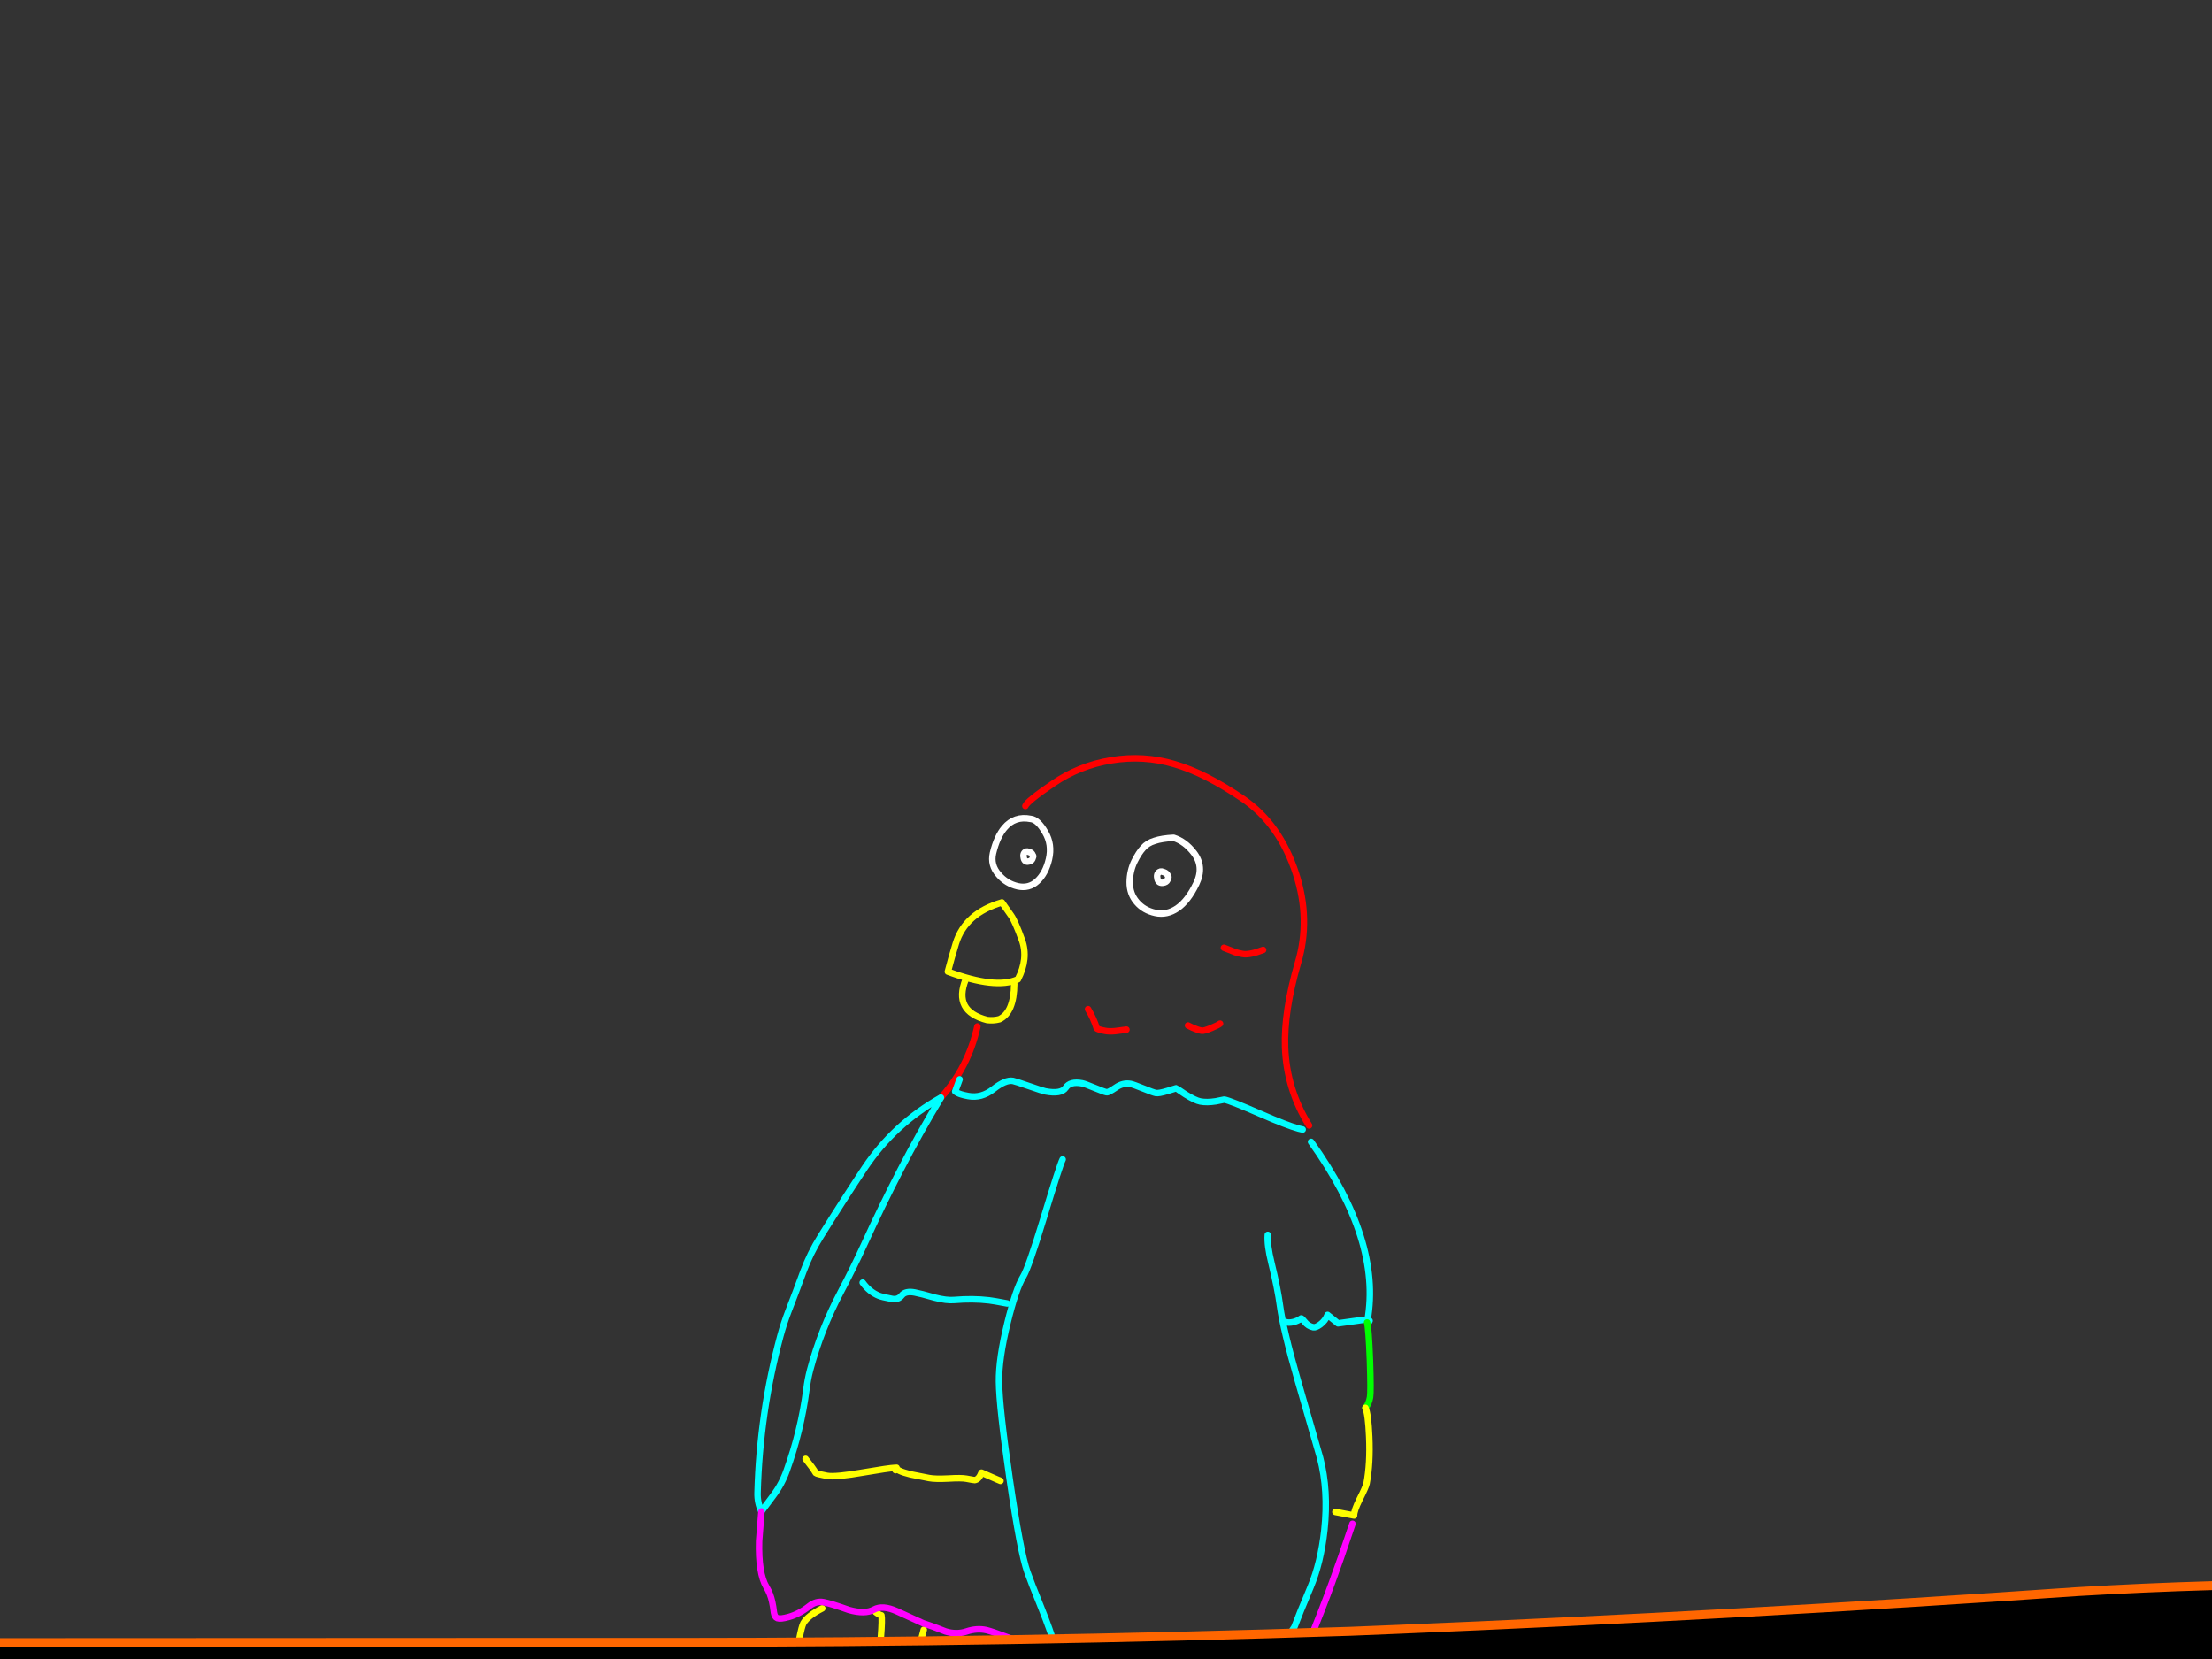 <?xml version="1.0" encoding="utf-8"?>
<svg id="EdithAnim12" image-rendering="inherit" baseProfile="basic" version="1.1" x="0px" y="0px" width="800" height="600" xmlns="http://www.w3.org/2000/svg" xmlns:xlink="http://www.w3.org/1999/xlink">
  <rect width="100%" height="100%" fill="#333333" stroke="none"/>
  <g id="14_JurorParrotf157r1" overflow="visible">
    <g id="Parrot">
      <path id="Layer2_0_1_STROKES" stroke="#FFF" stroke-width="2.347" stroke-linejoin="round" stroke-linecap="round" fill="none" d="M424.451,302.994 Q428.618,304.323 431.777,308.447 435.612,313.416 432.645,319.602 429.678,325.788 425.826,328.461 421.984,331.076 417.855,330.172 413.669,329.258 411.131,326.267 408.535,323.265 408.563,319.03 408.616,314.978 410.286,311.532 411.832,308.421 413.415,306.691 414.952,304.892 417.614,304.084 420.229,303.207 424.451,302.994Z M422.339,316.629 Q421.905,315.77 421.062,315.49 420.161,315.2 420.104,315.189 419.758,315.123 419.289,315.393 418.144,316.071 418.623,317.954 419.041,319.527 420.707,319.246 421.879,319.05 422.205,318.276 422.488,317.732 422.531,317.502 422.677,317.051 422.339,316.629Z M372.768,296.163 Q375.348,296.415 378.005,300.981 380.626,305.421 379.377,310.738 378.15,315.941 375.115,318.709 372.15,321.431 368.078,320.538 363.96,319.577 361.225,316.37 358.118,312.913 359.124,308.564 360.551,302.623 363.247,299.432 366.956,295 372.768,296.163Z M373.458,309.196 Q373.186,308.428 372.447,308.228 371.605,307.948 371.547,307.937 371.316,307.893 370.858,308.105 369.84,308.748 370.294,310.447 370.676,311.893 372.054,311.558 373.042,311.387 373.357,310.67 373.56,310.231 373.604,310 373.796,309.619 373.458,309.196Z" test="Parrot"/>
      <path id="Layer2_0_2_STROKES" stroke="#F00" stroke-width="2.347" stroke-linejoin="round" stroke-linecap="round" fill="none" d="M442.64,342.764 Q445.968,344.113 446.811,344.393 447.654,344.672 449.383,345.001 451.862,345.471 456.827,343.547 M429.655,370.879 L431.239,371.658 Q433.112,372.492 434.553,372.765 435.418,372.93 438.145,371.775 440.679,370.703 441.249,370.215 M473.439,407.03 Q465.338,394.023 464.764,378.802 464.305,365.813 469.462,348.097 474.04,332.482 468.737,316.064 462.864,297.926 449.368,288.792 435.883,279.6 424.734,276.348 413.595,273.038 402.002,274.957 390.35,276.865 380.873,283.368 371.474,289.766 370.847,291.498 M353.493,371.226 Q350.116,386.174 340.3,396.973 M393.506,364.969 Q395.553,368.344 396.622,371.833 396.776,372.28 399.659,372.827 401.158,373.112 403.285,372.919 403.71,372.88 407.388,372.384" test="Parrot"/>
      <path id="Layer2_0_3_STROKES" stroke="#0FF" stroke-width="2.347" stroke-linejoin="round" stroke-linecap="round" fill="none" d="M347.05,390.37 L345.446,394.725 Q346.385,395.441 347.632,395.797 348.417,396.065 350.146,396.394 354.931,397.303 359.283,393.888 363.703,390.428 366.355,390.931 367.278,391.106 372.209,392.819 377.082,394.522 378.062,394.708 383.769,395.792 385.415,393.417 387.014,390.973 391.395,391.805 392.375,391.991 395.807,393.419 399.297,394.859 400.219,395.034 400.853,395.154 403.529,393.333 406.147,391.501 408.914,392.026 409.894,392.213 413.499,393.674 417.104,395.135 418.026,395.31 419.064,395.507 422.231,394.556 423.815,394.08 425.341,393.593 425.513,393.626 428.688,395.782 432.266,398.015 434.11,398.365 436.474,398.814 439.738,398.299 441.346,398.007 442.781,397.683 445.087,398.121 456.171,402.974 465.383,406.993 469.641,408.16 470.495,408.382 471.129,408.502 M384.319,419.31 Q383.28,421.323 377.525,440.299 371.949,458.652 370.056,461.697 367.35,466.201 364.372,478.417 361.195,491.372 361.287,499.692 361.388,508.91 365.137,534.768 368.996,561.305 371.564,568.542 372.76,571.994 376.58,581.44 379.669,589.075 381.844,596.178 384.721,605.565 387.649,609.645 390.613,613.851 395.997,616.009 399.602,617.47 405.162,619.959 408.994,621.165 409.629,617.822 411.403,608.482 420.226,615.175 426.44,619.88 428.717,620.79 432.379,622.262 434.988,619.532 436.914,617.569 439.665,614.089 442.426,611.508 447.484,610.975 450.773,610.644 453.146,613.245 453.786,613.964 456.64,608.055 459.878,601.383 464.343,594.228 L468.131,588.437 Q469.735,584.082 473.976,574.017 477.688,565.165 478.978,553.345 480.496,539.059 477.424,527.246 477.245,526.615 469.218,498.75 464.12,480.938 462.943,472.352 462.075,465.915 459.823,456.707 458.23,450.312 458.516,446.604 M495.131,478.047 Q494.516,477.513 493.478,477.315 493.305,477.283 483.916,478.605 482.21,477.206 480.134,475.557 479.314,477.671 477.44,479.048 475.852,480.179 474.987,480.015 473.084,479.654 471.791,477.974 470.73,476.638 470.571,476.847 469.394,477.698 467.822,478.117 466.007,478.548 464.898,478.099 M474.164,412.961 Q499.692,448.69 494.574,477.523 L495.323,477.666 M340.3,396.973 Q332.563,409.719 325.661,423.101 318.77,436.426 312.527,450.113 308.548,458.795 304.073,467.263 296.907,480.774 292.976,495.498 292.078,498.97 291.662,502.416 289.713,517.396 284.524,531.821 282.833,536.636 279.788,540.717 277.55,543.696 275.38,546.629 273.877,543.536 273.979,539.852 274.768,510.854 282.256,483.069 283.456,478.638 285.117,474.294 287.913,467.12 290.537,459.913 292.993,453.272 296.767,447.239 304.586,434.688 312.707,422.433 323.383,406.482 340.3,396.973Z M312.004,463.871 Q314.466,467.266 317.851,468.625 318.845,469.053 322.65,469.776 324.783,470.181 326.113,468.522 327.454,466.806 330.856,467.452 333.104,467.879 337.974,469.282 342.359,470.413 345.095,470.157 351.834,469.585 357.733,470.287 359.312,470.468 364.27,471.409" test="Parrot"/>
      <path id="Layer2_0_4_STROKES" stroke="#0F0" stroke-width="2.347" stroke-linejoin="round" stroke-linecap="round" fill="none" d="M493.821,509.157 Q495.018,507.891 495.499,505.354 495.839,503.567 495.462,492.027 495.003,480.293 494.431,478.273" test="Parrot"/>
      <path id="Layer2_0_5_STROKES" stroke="#FF0" stroke-width="2.347" stroke-linejoin="round" stroke-linecap="round" fill="none" d="M482.965,546.815 L489.71,548.096 Q489.671,546.416 491.714,542.265 494.006,537.743 494.236,536.532 495.616,529.268 495.188,519.571 494.833,511.38 493.821,509.157 M362.369,326.383 Q349.091,330.252 345.698,341.195 344.147,346.216 342.805,351.397 360.154,357.858 368.14,354.178 372.014,346.671 369.59,339.939 367.119,333.138 365.707,331.138 364.306,329.08 362.369,326.383Z M349.265,354.177 Q344.624,365.719 357.038,368.913 359.377,369.178 361.455,368.617 366.702,366.15 366.809,355.837 M291.354,527.623 Q294.01,530.935 295.04,532.743 295.342,533.039 299.09,533.751 302.088,534.32 312.715,532.457 321.298,530.981 323.771,530.853 324.081,530.793 324.254,530.826 324.104,531.932 329.295,533.217 330.379,533.482 335.972,534.545 338.162,534.961 342.925,534.73 347.698,534.442 349.485,534.782 352.252,535.307 352.494,535.294 354.023,535.106 354.977,532.599 363.576,536.383 361.437,535.38 M323.771,530.853 Q323.461,530.914 323.615,531.361 323.98,532.267 324.254,530.826 M297.391,581.69 Q292.168,584.342 290.583,587.027 289.95,588.161 289.052,592.888 287.869,599.115 291.118,601.822 293.6,603.847 304.335,607.08 304.685,605.235 304.635,603.613 306.777,604.916 309.866,606.578 L313.613,607.29 Q312.486,605.045 311.582,603.201 314.001,604.616 316.146,606.218 L321.392,607.214 322.104,603.467 Q318.654,598.989 318.576,592.165 319.1,585.634 318.775,584.199 318.026,584.057 316.669,583.022 M334.087,589.437 Q330.873,601.011 332.234,604.853 333.394,608.18 340.271,610.023 L341.125,605.527 Q340.732,604.138 340.733,600.674 340.862,600.937 340.922,601.247 342.949,608.501 348.657,610.84 L349.785,604.902 Q350.304,606.255 351.008,607.583 353.327,611.727 356.759,613.155 L357.566,613.308 Q358.429,610.964 357.982,606.399 357.45,601.34 357.822,599.38 358.578,595.402 362.016,593.965 M374.975,603.415 Q371.249,617.998 376.746,647.235 379.088,659.745 382.173,668.036 385.504,676.911 388.502,677.481 392.768,678.291 393.893,678.027 397.706,677.138 399.407,671.011 401.865,672.851 408.723,675.11 414.891,676.281 418.114,670.323 420.127,666.644 420.445,666.226 421.923,664.417 423,664.811 424.806,664.964 432.423,669.517 433.691,669.758 436.536,666.416 439.608,662.818 441.483,662.696 445.979,662.296 452.139,662.57 456.613,662.285 459.452,658.344 460.663,658.574 462.662,659.372 464.671,660.112 465.305,660.233 L470.014,635.443 Q468.965,624.612 468.455,610.001 468.049,598.933 467.066,593.729" test="Parrot"/>
      <path id="Layer2_0_6_STROKES" stroke="#F0F" stroke-width="2.347" stroke-linejoin="round" stroke-linecap="round" fill="none" d="M275.38,546.629 L274.54,557.34 Q274.228,569.048 277.176,573.968 278.673,576.462 279.264,579.322 279.625,580.884 279.901,583.206 280.181,584.872 281.129,585.231 282.306,585.634 285.21,584.812 289.055,583.75 292.642,580.908 295.108,578.927 297.875,579.453 300.527,579.956 307.018,582.264 312.857,583.911 316.062,582.131 319.199,580.397 324.424,582.763 327.394,584.104 333.822,587.057 337.147,588.106 341.976,590.039 345.924,591.267 349.56,590.046 353.323,588.79 356.76,589.562 358.929,590.094 364,592.012 366.921,592.985 369.977,594.82 371.976,595.618 373.885,593.113 M473.062,594.868 Q478.399,581.547 481.774,572.273 484.465,565.019 489.141,551.094 M396,753.817 Q398.453,763.769 399.055,765.317 399.94,767.576 403.169,768.189 404.379,768.419 404.747,768.369 406.504,767.926 408.781,765.372 426.214,791.202 427.597,791.464 436.245,793.107 442.77,778.876 446.727,770.31 448.796,759.414 450.099,752.554 449.838,745.755 449.668,741.302 448.658,735.615" test="Parrot"/>
      <path id="Layer2_0_7_STROKES" stroke="#F60" stroke-width="2.347" stroke-linejoin="round" stroke-linecap="round" fill="none" d="M389.35,683.077 Q388.949,682.045 388.49,681.002 387.525,678.848 387.064,678.761 L386.352,682.508 Q386.129,691.544 390.84,719.258 396.361,752.143 402.126,753.238 404.605,753.708 411.174,749.939 417.351,746.035 417.467,746.057 418.447,746.243 421.072,747.518 423.754,748.804 424.676,748.979 427.501,749.516 431.342,744.392 433.989,740.833 434.921,738.442 441.435,739.679 445.356,736.959 449.288,734.182 452.69,734.828 453.183,732.234 454.681,726.546 456.122,720.846 456.231,720.27 457.228,715.024 456.096,702.743 454.788,688.876 454.935,686.216 455.125,682.071 456.68,675.14 458.417,667.884 458.92,665.232 L458.171,665.09" test="Parrot"/>
    </g>
    <g id="JuryBoxFront">
      <path fill="#000" stroke="none" d="M-3688.06,607.778 L-3723.986,565.812 -3726.966,773.55 Q-3713.791,773.552 -3695.31,773.55 L-3688.06,607.778 M1051.582,586.191 L1049.407,586.191 1020.651,614.464 1020.651,766.704 Q1037.541,766.731 1051.582,766.704 L1051.582,586.191 M775.376,605.523 Q655.357,608.262 535.579,615.108 414.029,620.989 292.398,621.714 167.707,622.438 43.016,622.277 -78.615,622.116 -200.245,621.714 -328.803,621.311 -457.361,619.78 -584.147,618.33 -710.852,616.236 -836.671,614.222 -962.49,617.444 -1087.02,620.586 -1211.631,627.352 -1332.859,632.588 -1454.328,630.735 -1582.242,628.721 -1710.075,620.827 -1829.208,612.853 -1948.825,611.161 -2067.878,609.55 -2187.011,610.598 -2314.844,611.725 -2442.677,613.659 -2570.993,615.672 -2699.229,617.605 -2826.578,619.539 -2954.089,621.633 -3078.136,623.727 -3202.263,624.694 -3325.908,625.66 -3449.874,623.244 -3569.33,620.908 -3688.06,607.778 L-3695.31,773.55 Q-3363.512,773.405 -1319.407,770.167 626.476,767.018 1020.651,766.704 L1020.651,614.464 Q898.296,602.784 775.376,605.523 M505.211,589.252 Q496.825,589.645 488.457,589.977 366.102,594.004 243.746,594.004 206.671,594.004 169.56,594.004 80.102,594.028 -9.422,594.085 -22.694,594.095 -36.004,594.085 -150.857,593.974 -265.813,592.313 -302.665,591.784 -339.516,590.702 -376.379,590.457 -413.3,590.138 -440.926,589.98 -468.638,589.735 -496.289,589.005 -523.976,588.607 -652.373,586.835 -780.85,585.547 -880.791,584.564 -980.694,588.93 -995.345,589.618 -1010.015,590.38 -1130.92,595.938 -1251.584,602.301 L-1509.425,603.59 Q-1638.788,597.387 -1767.99,589.413 -1885.029,581.277 -2002.793,580.15 -2130.143,578.861 -2257.331,580.633 -2381.539,582.405 -2505.909,584.902 -2622.948,587.319 -2740.067,589.816 -2859.12,592.313 -2978.334,594.246 -3103.912,596.26 -3229.811,594.649 -3351.764,593.118 -3473.556,585.063 -3598.892,577.572 -3723.986,565.812 L-3688.06,607.778 Q-3569.33,620.908 -3449.874,623.244 -3325.908,625.66 -3202.263,624.694 -3078.136,623.727 -2954.089,621.633 -2826.578,619.539 -2699.229,617.605 -2570.993,615.672 -2442.677,613.659 -2314.844,611.725 -2187.011,610.598 -2067.878,609.55 -1948.825,611.161 -1829.208,612.853 -1710.075,620.827 -1582.242,628.721 -1454.328,630.735 -1332.859,632.588 -1211.631,627.352 -1087.02,620.586 -962.49,617.444 -836.671,614.222 -710.852,616.236 -584.147,618.33 -457.361,619.78 -328.803,621.311 -200.245,621.714 -78.615,622.116 43.016,622.277 167.707,622.438 292.398,621.714 414.029,620.989 535.579,615.108 655.357,608.262 775.376,605.523 898.296,602.784 1020.651,614.464 L1049.407,586.191 1049.488,584.902 Q1019.865,582.234 990.203,579.586 967.491,577.469 944.773,575.961 848.169,569.836 751.211,575.639 628.342,584.163 505.211,589.252Z" test="JuryBoxFront" stroke-width="1.611"/>
      <path id="Layer1_0_1_STROKES" stroke="#F60" stroke-width="3.222" stroke-linejoin="round" stroke-linecap="round" fill="none" d="M1049.528,584.942 Q1019.865,582.234 990.203,579.586 967.491,577.469 944.773,576.001 848.169,569.836 751.211,575.639 628.342,584.163 505.211,589.292 496.825,589.645 488.457,589.977 366.102,594.004 243.746,594.004 206.671,594.004 169.6,594.004 80.102,594.028 -9.422,594.085 -22.694,594.095 -35.964,594.085 -150.857,593.974 -265.813,592.313 -302.665,591.784 -339.516,590.742 -376.379,590.457 -413.26,590.178 -440.926,589.98 -468.598,589.775 -496.289,589.005 -523.976,588.607 -652.373,586.835 -780.85,585.547 -880.791,584.564 -980.654,588.97 -995.345,589.618 -1010.015,590.38 -1130.92,595.938 -1251.584,602.301 L-1509.425,603.59 Q-1638.788,597.387 -1767.99,589.413 -1885.029,581.277 -2002.793,580.15 -2130.143,578.861 -2257.331,580.633 -2381.539,582.405 -2505.909,584.902 -2622.948,587.319 -2740.067,589.816 -2859.12,592.313 -2978.334,594.246 -3103.912,596.26 -3229.811,594.649 -3351.764,593.118 -3473.556,585.063 -3598.892,577.572 -3723.986,565.812 L-3688.06,607.778 Q-3569.33,620.908 -3449.874,623.244 -3325.908,625.66 -3202.263,624.694 -3078.136,623.727 -2954.089,621.633 -2826.578,619.539 -2699.229,617.605 -2570.993,615.672 -2442.677,613.659 -2314.844,611.725 -2187.011,610.598 -2067.878,609.55 -1948.825,611.161 -1829.208,612.853 -1710.075,620.827 -1582.242,628.721 -1454.328,630.735 -1332.859,632.588 -1211.631,627.352 -1087.02,620.586 -962.49,617.444 -836.671,614.222 -710.852,616.236 -584.147,618.33 -457.361,619.78 -328.803,621.311 -200.245,621.714 -78.615,622.116 43.016,622.277 167.707,622.438 292.398,621.714 414.029,620.989 535.579,615.108 655.357,608.262 775.376,605.523 898.296,602.784 1020.651,614.464 L1049.407,586.191 M1049.528,584.942 Q1050.554,585.05 1051.582,585.144 L1051.582,586.191 1051.582,766.704 1051.582,784.747 M1020.651,784.747 L1020.651,766.744 M-3695.31,773.55 L-3695.793,784.747 M1020.651,766.744 L1020.651,614.464 M-3727.127,784.747 L-3726.966,773.55 -3723.986,565.812 M-3688.06,607.778 L-3695.31,773.55" test="JuryBoxFront"/>
    </g>
  </g>
</svg>